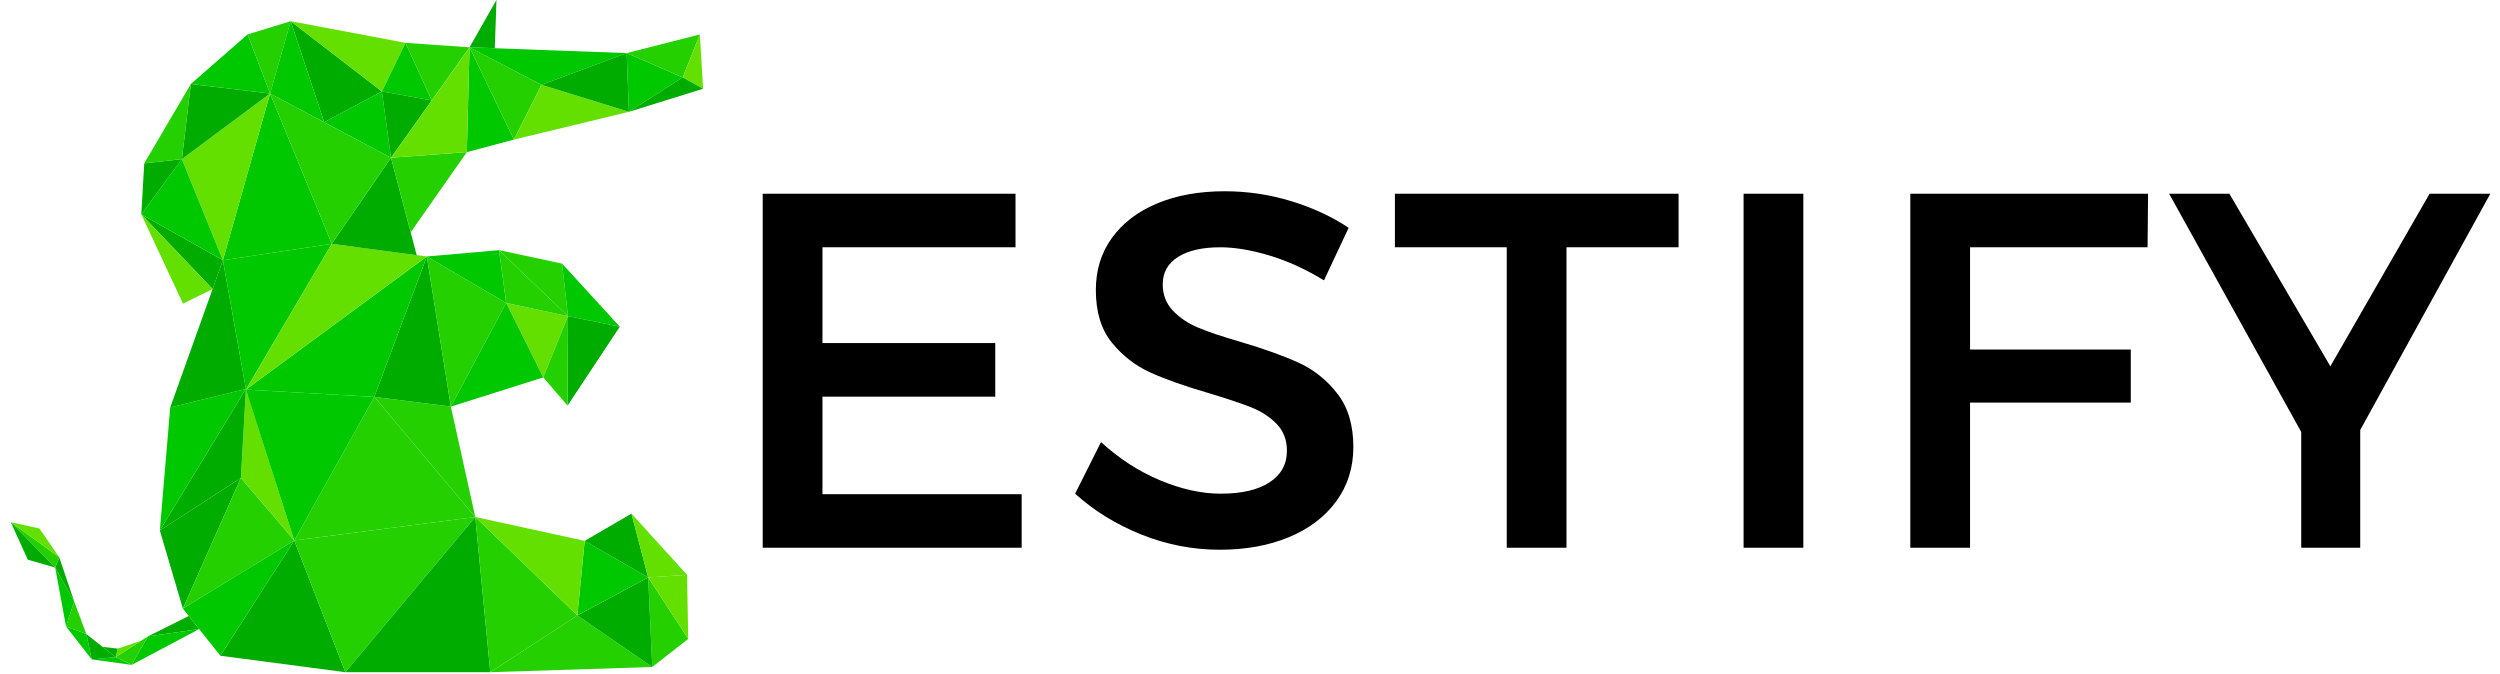 <?xml version="1.0" encoding="UTF-8"?>
<svg width="178px" height="48px" viewBox="0 0 178 48" version="1.1" xmlns="http://www.w3.org/2000/svg" xmlns:xlink="http://www.w3.org/1999/xlink">
    <!-- Generator: Sketch 42 (36781) - http://www.bohemiancoding.com/sketch -->
    <title>Group</title>
    <desc>Created with Sketch.</desc>
    <defs></defs>
    <g id="Page-1" stroke="none" stroke-width="1" fill="none" fill-rule="evenodd">
        <g id="Estify" transform="translate(-6, -37)">
            <g id="Group" transform="translate(6, 36)">
                <path d="M58.559,18.607 L58.559,25.428 L70.863,25.428 L70.863,29.242 L58.559,29.242 L58.559,36.186 L72.744,36.186 L72.744,40 L54.305,40 L54.305,14.793 L72.305,14.793 L72.305,18.607 L58.559,18.607 Z M91.928,15.32 C93.463,15.789 94.828,16.422 96.024,17.219 L94.266,20.963 C92.965,20.166 91.667,19.574 90.372,19.188 C89.077,18.801 87.914,18.607 86.883,18.607 C85.606,18.607 84.604,18.836 83.877,19.293 C83.151,19.75 82.787,20.4 82.787,21.244 C82.787,21.982 83.025,22.604 83.499,23.107 C83.974,23.611 84.571,24.016 85.292,24.32 C86.013,24.625 87.024,24.965 88.324,25.34 C90.024,25.844 91.409,26.342 92.482,26.834 C93.554,27.326 94.468,28.059 95.224,29.031 C95.98,30.004 96.358,31.27 96.358,32.828 C96.358,34.293 95.953,35.579 95.145,36.687 C94.336,37.794 93.214,38.646 91.779,39.244 C90.343,39.842 88.699,40.141 86.848,40.141 C84.926,40.141 83.066,39.78 81.267,39.06 C79.468,38.339 77.895,37.369 76.547,36.15 L78.393,32.477 C79.67,33.648 81.068,34.554 82.585,35.192 C84.103,35.831 85.547,36.15 86.918,36.15 C88.406,36.15 89.564,35.881 90.39,35.342 C91.216,34.803 91.629,34.053 91.629,33.092 C91.629,32.318 91.383,31.68 90.891,31.176 C90.399,30.672 89.786,30.276 89.054,29.989 C88.321,29.702 87.311,29.365 86.022,28.979 C84.299,28.475 82.913,27.982 81.864,27.502 C80.816,27.021 79.913,26.315 79.157,25.384 C78.402,24.452 78.024,23.207 78.024,21.648 C78.024,20.23 78.407,18.991 79.175,17.931 C79.943,16.87 81.018,16.053 82.401,15.479 C83.783,14.904 85.383,14.617 87.199,14.617 C88.817,14.617 90.393,14.852 91.928,15.32 Z M111.534,18.607 L111.534,40 L107.28,40 L107.28,18.607 L99.317,18.607 L99.317,14.793 L119.514,14.793 L119.514,18.607 L111.534,18.607 Z M124.143,40 L124.143,14.793 L128.397,14.793 L128.397,40 L124.143,40 Z M140.268,18.607 L140.268,25.885 L151.712,25.885 L151.712,29.664 L140.268,29.664 L140.268,40 L136.014,40 L136.014,14.793 L152.942,14.793 L152.907,18.607 L140.268,18.607 Z M168.048,40 L163.847,40 L163.847,31.756 L154.442,14.793 L158.731,14.793 L165.921,27.08 L172.987,14.793 L177.311,14.793 L168.048,31.615 L168.048,40 Z" id="Estify" fill="#000000"></path>
                <g id="Layer_1">
                    <polygon id="Shape" fill="#00AC00" points="15.69 47.69 20.95 39.48 24.59 48.86 15.69 47.69"></polygon>
                    <polygon id="Shape" fill="#00AC00" points="13.02 44.33 11.38 38.77 17.15 35.03 13.02 44.33"></polygon>
                    <polygon id="Shape" fill="#24D000" points="17.15 35.03 20.95 39.48 13.02 44.33 17.15 35.03"></polygon>
                    <polygon id="Shape" fill="#64E000" points="17.51 28.69 17.15 35.03 20.95 39.48 17.51 28.69"></polygon>
                    <polygon id="Shape" fill="#00AC00" points="11.38 38.77 17.15 35.03 17.51 28.69 11.38 38.77"></polygon>
                    <polygon id="Shape" fill="#00C800" points="12.12 30.01 17.51 28.69 11.38 38.77 12.12 30.01"></polygon>
                    <polygon id="Shape" fill="#24D000" points="20.95 39.48 33.84 37.81 24.59 48.86 20.95 39.48"></polygon>
                    <polygon id="Shape" fill="#24D000" points="20.95 39.48 26.65 29.26 33.84 37.81 20.95 39.48"></polygon>
                    <polygon id="Shape" fill="#00C800" points="20.95 39.48 26.65 29.26 17.51 28.74 20.95 39.48"></polygon>
                    <polygon id="Shape" fill="#24D000" points="26.65 29.26 32.1 29.95 33.84 37.81 26.65 29.26"></polygon>
                    <polygon id="Shape" fill="#00AC00" points="33.84 37.81 34.91 48.86 24.59 48.86 33.84 37.81"></polygon>
                    <polygon id="Shape" fill="#24D000" points="33.84 37.81 34.91 48.86 41.11 44.82 33.84 37.81"></polygon>
                    <polygon id="Shape" fill="#24D000" points="34.91 48.86 46.44 48.49 41.11 44.82 34.91 48.86"></polygon>
                    <polygon id="Shape" fill="#24D000" points="46.44 48.49 49 46.49 46.15 42.11 46.44 48.49"></polygon>
                    <polygon id="Shape" fill="#00AC00" points="46.15 42.11 46.44 48.49 41.11 44.82 46.15 42.11"></polygon>
                    <polygon id="Shape" fill="#64E000" points="46.15 42.11 48.92 41.93 49 46.49 46.15 42.11"></polygon>
                    <polygon id="Shape" fill="#00C800" points="41.11 44.82 46.15 42.11 41.63 39.51 41.11 44.82"></polygon>
                    <polygon id="Shape" fill="#64E000" points="41.63 39.51 33.84 37.81 41.11 44.82 41.63 39.51"></polygon>
                    <polygon id="Shape" fill="#00AC00" points="41.63 39.51 44.96 37.57 46.15 42.11 41.63 39.51"></polygon>
                    <polygon id="Shape" fill="#64E000" points="44.96 37.57 48.92 41.93 46.15 42.11 44.96 37.57"></polygon>
                    <polygon id="Shape" fill="#00AC00" points="26.65 29.26 30.39 19.26 32.1 29.95 26.65 29.26"></polygon>
                    <polygon id="Shape" fill="#24D000" points="32.1 29.95 36.04 22.57 30.39 19.26 32.1 29.95"></polygon>
                    <polygon id="Shape" fill="#64E000" points="36.04 22.57 40.44 23.51 38.68 27.87 36.04 22.57"></polygon>
                    <polygon id="Shape" fill="#00C800" points="38.68 27.87 32.1 29.95 36.04 22.57 38.68 27.87"></polygon>
                    <polygon id="Shape" fill="#00C800" points="36.04 22.57 35.53 18.81 30.39 19.26 36.04 22.57"></polygon>
                    <polygon id="Shape" fill="#24D000" points="35.53 18.81 40.44 23.51 36.04 22.57 35.53 18.81"></polygon>
                    <polygon id="Shape" fill="#00C800" points="17.51 28.74 26.65 29.26 30.39 19.26 17.51 28.74"></polygon>
                    <polygon id="Shape" fill="#00AC00" points="15.87 19.53 17.51 28.69 12.12 30.01 15.87 19.53"></polygon>
                    <polygon id="Shape" fill="#00AC00" points="15.87 19.53 10.06 16.26 15.14 21.58 15.87 19.53"></polygon>
                    <polygon id="Shape" fill="#00C800" points="15.87 19.53 23.62 18.36 17.52 28.72 17.51 28.69 15.87 19.53"></polygon>
                    <polygon id="Shape" fill="#64E000" points="23.62 18.36 30.39 19.26 17.51 28.74 23.62 18.36"></polygon>
                    <polygon id="Shape" fill="#00C800" points="15.87 19.53 19.23 7.66 23.62 18.36 15.87 19.53"></polygon>
                    <polygon id="Shape" fill="#64E000" points="15.87 19.53 12.95 12.33 19.23 7.66 15.87 19.53"></polygon>
                    <polygon id="Shape" fill="#00AC00" points="12.95 12.33 13.59 6.98 19.23 7.66 12.95 12.33"></polygon>
                    <polygon id="Shape" fill="#00C800" points="10.06 16.26 15.87 19.53 12.95 12.33 10.06 16.26"></polygon>
                    <polygon id="Shape" fill="#00AC00" points="10.06 16.26 10.27 12.63 12.95 12.33 10.06 16.26"></polygon>
                    <polygon id="Shape" fill="#24D000" points="10.27 12.63 13.59 6.98 12.95 12.33 10.27 12.63"></polygon>
                    <polygon id="Shape" fill="#00AC00" points="23.62 18.36 27.84 12.23 29.67 19.17 23.62 18.36"></polygon>
                    <polygon id="Shape" fill="#24D000" points="19.23 7.66 23.62 18.36 27.84 12.23 19.23 7.66"></polygon>
                    <polygon id="Shape" fill="#00C800" points="13.59 6.98 17.63 3.45 19.23 7.66 13.59 6.98"></polygon>
                    <polygon id="Shape" fill="#24D000" points="17.63 3.45 20.7 2.51 19.23 7.66 17.63 3.45"></polygon>
                    <polygon id="Shape" fill="#00AC00" points="20.7 2.51 27.19 7.51 23.08 9.7 20.7 2.51"></polygon>
                    <polygon id="Shape" fill="#00C800" points="20.7 2.51 23.08 9.7 19.23 7.66 20.7 2.51"></polygon>
                    <polygon id="Shape" fill="#00C800" points="23.08 9.7 27.19 7.51 27.84 12.23 23.08 9.7"></polygon>
                    <polygon id="Shape" fill="#64E000" points="27.19 7.51 28.87 4.05 20.7 2.51 27.19 7.51"></polygon>
                    <polygon id="Shape" fill="#00C800" points="28.87 4.05 30.74 8.15 27.19 7.51 28.87 4.05"></polygon>
                    <polygon id="Shape" fill="#00AC00" points="30.74 8.15 27.84 12.23 27.19 7.51 30.74 8.15"></polygon>
                    <polygon id="Shape" fill="#24D000" points="33.43 4.37 30.74 8.15 28.87 4.05 33.43 4.37"></polygon>
                    <polygon id="Shape" fill="#24D000" points="29.24 17.54 33.24 11.83 27.84 12.23 29.24 17.54"></polygon>
                    <polygon id="Shape" fill="#00C800" points="33.43 4.37 36.59 10.94 33.24 11.83 33.43 4.37"></polygon>
                    <polygon id="Shape" fill="#64E000" points="27.84 12.23 33.24 11.83 33.43 4.37 27.84 12.23"></polygon>
                    <polygon id="Shape" fill="#24D000" points="36.59 10.94 38.55 7.04 33.43 4.37 36.59 10.94"></polygon>
                    <polygon id="Shape" fill="#64E000" points="38.55 7.04 44.78 8.96 36.59 10.94 38.55 7.04"></polygon>
                    <polygon id="Shape" fill="#00C800" points="38.55 7.04 44.62 4.78 33.43 4.37 38.55 7.04"></polygon>
                    <polygon id="Shape" fill="#00C800" points="44.62 4.78 48.61 6.51 44.78 8.96 44.62 4.78"></polygon>
                    <polygon id="Shape" fill="#24D000" points="48.61 6.51 49.83 3.45 44.62 4.78 48.61 6.51"></polygon>
                    <polygon id="Shape" fill="#64E000" points="49.83 3.45 50.06 7.32 48.61 6.51 49.83 3.45"></polygon>
                    <polygon id="Shape" fill="#00AC00" points="50.06 7.32 44.78 8.96 48.61 6.51 50.06 7.32"></polygon>
                    <polygon id="Shape" fill="#00AC00" points="13.44 44.86 14.18 45.79 10.53 46.31 13.44 44.86"></polygon>
                    <polygon id="Shape" fill="#00C800" points="14.18 45.79 9.37 48.34 10.53 46.31 14.18 45.79"></polygon>
                    <polygon id="Shape" fill="#00C800" points="8.24 47.79 6.53 47.95 9.37 48.34 8.24 47.79"></polygon>
                    <polygon id="Shape" fill="#64E000" points="8.38 47.18 8.24 47.79 10.02 46.63 8.38 47.18"></polygon>
                    <polygon id="Shape" fill="#00AC00" points="6.53 47.95 6.15 46.15 8.24 47.79 6.53 47.95"></polygon>
                    <polygon id="Shape" fill="#00AC00" points="7.31 47.06 8.38 47.18 8.24 47.79 7.31 47.06"></polygon>
                    <polygon id="Shape" fill="#00C800" points="6.15 46.15 4.7 45.6 6.53 47.95 6.15 46.15"></polygon>
                    <polygon id="Shape" fill="#24D000" points="4.7 45.6 5.28 43.82 6.15 46.15 4.7 45.6"></polygon>
                    <polygon id="Shape" fill="#00C800" points="5.28 43.82 3.93 41.41 4.7 45.6 5.28 43.82"></polygon>
                    <polygon id="Shape" fill="#00AC00" points="3.93 41.41 4.22 40.68 5.28 43.82 3.93 41.41"></polygon>
                    <polygon id="Shape" fill="#24D000" points="4.22 40.68 0.77 38.18 3.93 41.41 4.22 40.68"></polygon>
                    <polygon id="Shape" fill="#64E000" points="0.77 38.18 2.81 38.63 4.22 40.68 0.77 38.18"></polygon>
                    <polygon id="Shape" fill="#00AC00" points="0.77 38.18 1.98 40.85 3.93 41.41 0.77 38.18"></polygon>
                    <polygon id="Shape" fill="#24D000" points="35.53 18.81 40.02 19.77 40.44 23.51 35.53 18.81"></polygon>
                    <polygon id="Shape" fill="#00AC00" points="44.62 4.78 44.78 8.96 38.55 7.04 44.62 4.78"></polygon>
                    <polygon id="Shape" fill="#64E000" points="10.06 16.26 13.03 22.62 15.14 21.58 10.06 16.26"></polygon>
                    <polygon id="Shape" fill="#00C800" points="13.02 44.33 15.69 47.69 20.95 39.48 13.02 44.33"></polygon>
                    <polygon id="Shape" fill="#24D000" points="8.24 47.79 10.53 46.31 9.37 48.34 8.24 47.79"></polygon>
                    <polygon id="Shape" fill="#00AC00" points="33.43 4.37 35.35 0.99 35.23 4.43 33.43 4.37"></polygon>
                    <polygon id="Shape" fill="#00C800" points="40.02 19.77 44.13 24.26 40.44 23.51 40.02 19.77"></polygon>
                    <polygon id="Shape" fill="#00AC00" points="44.13 24.26 40.41 29.88 40.44 23.51 44.13 24.26"></polygon>
                    <polygon id="Shape" fill="#24D000" points="38.68 27.87 40.41 29.88 40.44 23.51 38.68 27.87"></polygon>
                </g>
            </g>
        </g>
    </g>
</svg>